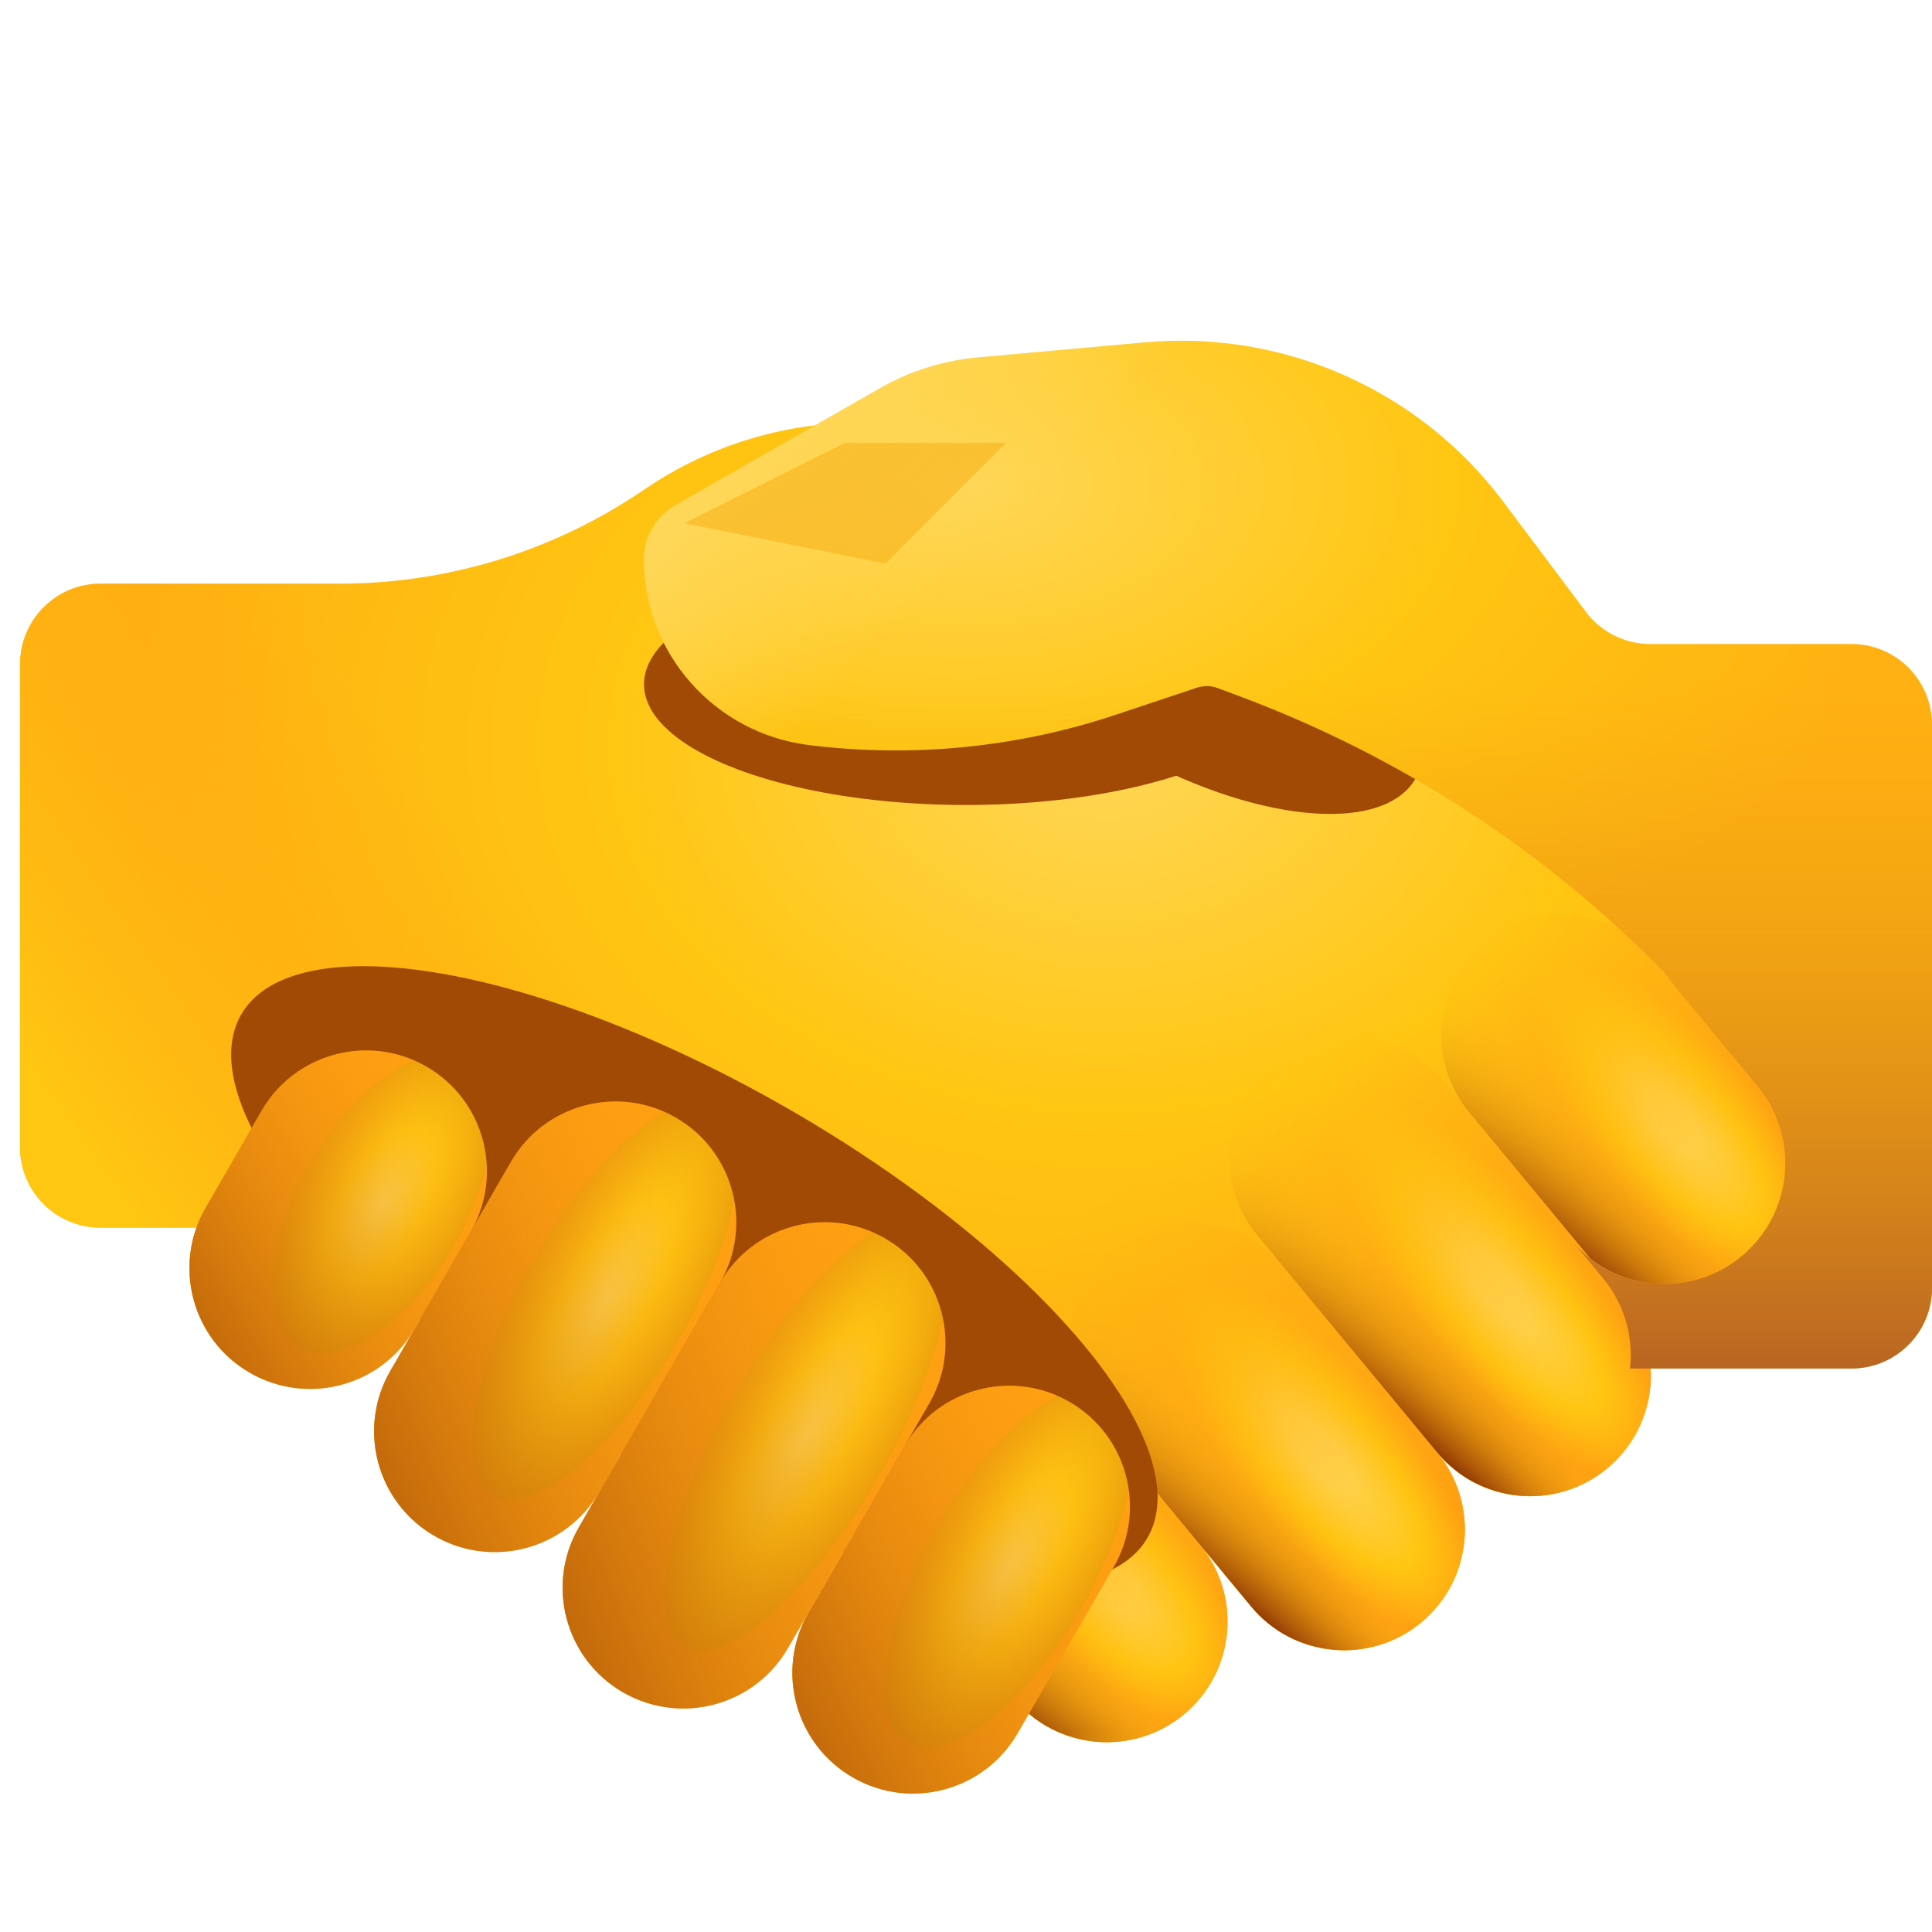 <svg fill="none" height="24" viewBox="0 0 24 24" width="24" xmlns="http://www.w3.org/2000/svg" xmlns:xlink="http://www.w3.org/1999/xlink"><filter id="a" color-interpolation-filters="sRGB" filterUnits="userSpaceOnUse" height="16.643" width="22.428" x="0" y="5"><feFlood flood-opacity="0" result="BackgroundImageFix"/><feBlend in="SourceGraphic" in2="BackgroundImageFix" mode="normal" result="shape"/><feColorMatrix in="SourceAlpha" result="hardAlpha" type="matrix" values="0 0 0 0 0 0 0 0 0 0 0 0 0 0 0 0 0 0 127 0"/><feOffset dx=".25" dy=".25"/><feGaussianBlur stdDeviation=".5"/><feComposite in2="hardAlpha" k2="-1" k3="1" operator="arithmetic"/><feColorMatrix type="matrix" values="0 0 0 0 1 0 0 0 0 0.843 0 0 0 0 0.345 0 0 0 1 0"/><feBlend in2="shape" mode="normal" result="effect1_innerShadow_614_11600"/></filter><filter id="b" color-interpolation-filters="sRGB" filterUnits="userSpaceOnUse" height="4.322" width="4.137" x="11.112" y="17.321"><feFlood flood-opacity="0" result="BackgroundImageFix"/><feBlend in="SourceGraphic" in2="BackgroundImageFix" mode="normal" result="shape"/><feColorMatrix in="SourceAlpha" result="hardAlpha" type="matrix" values="0 0 0 0 0 0 0 0 0 0 0 0 0 0 0 0 0 0 127 0"/><feOffset dx=".25" dy=".25"/><feGaussianBlur stdDeviation=".5"/><feComposite in2="hardAlpha" k2="-1" k3="1" operator="arithmetic"/><feColorMatrix type="matrix" values="0 0 0 0 1 0 0 0 0 0.843 0 0 0 0 0.345 0 0 0 1 0"/><feBlend in2="shape" mode="normal" result="effect1_innerShadow_614_11600"/></filter><filter id="c" color-interpolation-filters="sRGB" filterUnits="userSpaceOnUse" height="5.089" width="4.773" x="17.655" y="11.112"><feFlood flood-opacity="0" result="BackgroundImageFix"/><feBlend in="SourceGraphic" in2="BackgroundImageFix" mode="normal" result="shape"/><feColorMatrix in="SourceAlpha" result="hardAlpha" type="matrix" values="0 0 0 0 0 0 0 0 0 0 0 0 0 0 0 0 0 0 127 0"/><feOffset dx=".25" dy=".25"/><feGaussianBlur stdDeviation=".5"/><feComposite in2="hardAlpha" k2="-1" k3="1" operator="arithmetic"/><feColorMatrix type="matrix" values="0 0 0 0 1 0 0 0 0 0.843 0 0 0 0 0.345 0 0 0 1 0"/><feBlend in2="shape" mode="normal" result="effect1_innerShadow_614_11600"/></filter><filter id="d" color-interpolation-filters="sRGB" filterUnits="userSpaceOnUse" height="5.561" width="5.164" x="13.034" y="14.939"><feFlood flood-opacity="0" result="BackgroundImageFix"/><feBlend in="SourceGraphic" in2="BackgroundImageFix" mode="normal" result="shape"/><feColorMatrix in="SourceAlpha" result="hardAlpha" type="matrix" values="0 0 0 0 0 0 0 0 0 0 0 0 0 0 0 0 0 0 127 0"/><feOffset dx=".25" dy=".25"/><feGaussianBlur stdDeviation=".5"/><feComposite in2="hardAlpha" k2="-1" k3="1" operator="arithmetic"/><feColorMatrix type="matrix" values="0 0 0 0 1 0 0 0 0 0.843 0 0 0 0 0.345 0 0 0 1 0"/><feBlend in2="shape" mode="normal" result="effect1_innerShadow_614_11600"/></filter><filter id="e" color-interpolation-filters="sRGB" filterUnits="userSpaceOnUse" height="5.954" width="5.49" x="15.019" y="12.632"><feFlood flood-opacity="0" result="BackgroundImageFix"/><feBlend in="SourceGraphic" in2="BackgroundImageFix" mode="normal" result="shape"/><feColorMatrix in="SourceAlpha" result="hardAlpha" type="matrix" values="0 0 0 0 0 0 0 0 0 0 0 0 0 0 0 0 0 0 127 0"/><feOffset dx=".25" dy=".25"/><feGaussianBlur stdDeviation=".5"/><feComposite in2="hardAlpha" k2="-1" k3="1" operator="arithmetic"/><feColorMatrix type="matrix" values="0 0 0 0 1 0 0 0 0 0.843 0 0 0 0 0.345 0 0 0 1 0"/><feBlend in2="shape" mode="normal" result="effect1_innerShadow_614_11600"/></filter><filter id="f" color-interpolation-filters="sRGB" filterUnits="userSpaceOnUse" height="13.702" width="17.51" x="-.129" y="9.002"><feFlood flood-opacity="0" result="BackgroundImageFix"/><feBlend in="SourceGraphic" in2="BackgroundImageFix" mode="normal" result="shape"/><feGaussianBlur result="effect1_foregroundBlur_614_11600" stdDeviation="1.5"/></filter><filter id="g" color-interpolation-filters="sRGB" filterUnits="userSpaceOnUse" height="7" width="12" x="6" y="5"><feFlood flood-opacity="0" result="BackgroundImageFix"/><feBlend in="SourceGraphic" in2="BackgroundImageFix" mode="normal" result="shape"/><feGaussianBlur result="effect1_foregroundBlur_614_11600" stdDeviation="1"/></filter><filter id="h" color-interpolation-filters="sRGB" filterUnits="userSpaceOnUse" height="8.256" width="10.029" x="9.654" y="3.856"><feFlood flood-opacity="0" result="BackgroundImageFix"/><feBlend in="SourceGraphic" in2="BackgroundImageFix" mode="normal" result="shape"/><feGaussianBlur result="effect1_foregroundBlur_614_11600" stdDeviation="1"/></filter><filter id="i" color-interpolation-filters="sRGB" filterUnits="userSpaceOnUse" height="4.705" width="4.196" x="1.853" y="12.549"><feFlood flood-opacity="0" result="BackgroundImageFix"/><feBlend in="SourceGraphic" in2="BackgroundImageFix" mode="normal" result="shape"/><feColorMatrix in="SourceAlpha" result="hardAlpha" type="matrix" values="0 0 0 0 0 0 0 0 0 0 0 0 0 0 0 0 0 0 127 0"/><feOffset dx=".5" dy=".5"/><feGaussianBlur stdDeviation="1"/><feComposite in2="hardAlpha" k2="-1" k3="1" operator="arithmetic"/><feColorMatrix type="matrix" values="0 0 0 0 1 0 0 0 0 0.843 0 0 0 0 0.345 0 0 0 1 0"/><feBlend in2="shape" mode="normal" result="effect1_innerShadow_614_11600"/></filter><filter id="j" color-interpolation-filters="sRGB" filterUnits="userSpaceOnUse" height="5.568" width="4.694" x="9.343" y="16.713"><feFlood flood-opacity="0" result="BackgroundImageFix"/><feBlend in="SourceGraphic" in2="BackgroundImageFix" mode="normal" result="shape"/><feColorMatrix in="SourceAlpha" result="hardAlpha" type="matrix" values="0 0 0 0 0 0 0 0 0 0 0 0 0 0 0 0 0 0 127 0"/><feOffset dx=".5" dy=".5"/><feGaussianBlur stdDeviation="1"/><feComposite in2="hardAlpha" k2="-1" k3="1" operator="arithmetic"/><feColorMatrix type="matrix" values="0 0 0 0 1 0 0 0 0 0.843 0 0 0 0 0.345 0 0 0 1 0"/><feBlend in2="shape" mode="normal" result="effect1_innerShadow_614_11600"/></filter><filter id="k" color-interpolation-filters="sRGB" filterUnits="userSpaceOnUse" height="6.099" width="5.001" x="4.147" y="13.183"><feFlood flood-opacity="0" result="BackgroundImageFix"/><feBlend in="SourceGraphic" in2="BackgroundImageFix" mode="normal" result="shape"/><feColorMatrix in="SourceAlpha" result="hardAlpha" type="matrix" values="0 0 0 0 0 0 0 0 0 0 0 0 0 0 0 0 0 0 127 0"/><feOffset dx=".5" dy=".5"/><feGaussianBlur stdDeviation="1"/><feComposite in2="hardAlpha" k2="-1" k3="1" operator="arithmetic"/><feColorMatrix type="matrix" values="0 0 0 0 1 0 0 0 0 0.843 0 0 0 0 0.345 0 0 0 1 0"/><feBlend in2="shape" mode="normal" result="effect1_innerShadow_614_11600"/></filter><filter id="l" color-interpolation-filters="sRGB" filterUnits="userSpaceOnUse" height="6.541" width="5.256" x="6.489" y="14.683"><feFlood flood-opacity="0" result="BackgroundImageFix"/><feBlend in="SourceGraphic" in2="BackgroundImageFix" mode="normal" result="shape"/><feColorMatrix in="SourceAlpha" result="hardAlpha" type="matrix" values="0 0 0 0 0 0 0 0 0 0 0 0 0 0 0 0 0 0 127 0"/><feOffset dx=".5" dy=".5"/><feGaussianBlur stdDeviation="1"/><feComposite in2="hardAlpha" k2="-1" k3="1" operator="arithmetic"/><feColorMatrix type="matrix" values="0 0 0 0 1 0 0 0 0 0.843 0 0 0 0 0.345 0 0 0 1 0"/><feBlend in2="shape" mode="normal" result="effect1_innerShadow_614_11600"/></filter><filter id="m" color-interpolation-filters="sRGB" filterUnits="userSpaceOnUse" height="3.5" width="6" x="7.5" y="4.5"><feFlood flood-opacity="0" result="BackgroundImageFix"/><feBlend in="SourceGraphic" in2="BackgroundImageFix" mode="normal" result="shape"/><feGaussianBlur result="effect1_foregroundBlur_614_11600" stdDeviation=".5"/></filter><radialGradient id="n" cx="0" cy="0" gradientTransform="matrix(0 9 -12.176 0 13.5 9)" gradientUnits="userSpaceOnUse" r="1"><stop offset="0" stop-color="#ffd758"/><stop offset=".5" stop-color="#ffc612"/><stop offset="1" stop-color="#ffb112"/></radialGradient><linearGradient id="o"><stop offset="0" stop-color="#ffc612"/><stop offset="1" stop-color="#ffa012" stop-opacity="0"/></linearGradient><linearGradient id="p" gradientUnits="userSpaceOnUse" x1="4" x2="9" xlink:href="#o" y1="18.5" y2="15"/><linearGradient id="q" gradientUnits="userSpaceOnUse" x1="18" x2="14.5" xlink:href="#o" y1="20.5" y2="14"/><linearGradient id="r" gradientUnits="userSpaceOnUse" x1="18.5" x2="15" y1="18.5" y2="14.5"><stop offset="0" stop-color="#d9d9d9"/><stop offset="1" stop-color="#d9d9d9" stop-opacity="0"/></linearGradient><linearGradient id="s"><stop offset=".185" stop-color="#ffd758"/><stop offset=".622" stop-color="#ffc612"/><stop offset="1" stop-color="#ffa012"/></linearGradient><radialGradient id="t" cx="0" cy="0" gradientTransform="matrix(-1.307 -1.578 .796 -.659 13.624 19.456)" gradientUnits="userSpaceOnUse" r="1" xlink:href="#s"/><linearGradient id="u"><stop offset="0" stop-color="#690d00"/><stop offset="1" stop-color="#ffc612" stop-opacity="0"/></linearGradient><linearGradient id="v" gradientUnits="userSpaceOnUse" x1="11.658" x2="12.684" xlink:href="#u" y1="20.348" y2="19.379"/><radialGradient id="w" cx="0" cy="0" gradientTransform="matrix(-1.604 -1.936 .796 -.659 20.549 13.707)" gradientUnits="userSpaceOnUse" r="1" xlink:href="#s"/><linearGradient id="x" gradientUnits="userSpaceOnUse" x1="18.5" x2="19.539" xlink:href="#u" y1="14.5" y2="13.543"/><radialGradient id="y" cx="0" cy="0" gradientTransform="matrix(-1.786 -2.157 .796 -.659 16.163 17.817)" gradientUnits="userSpaceOnUse" r="1" xlink:href="#s"/><linearGradient id="z" gradientUnits="userSpaceOnUse" x1="14.063" x2="15.107" xlink:href="#u" y1="18.549" y2="17.597"/><radialGradient id="A" cx="0" cy="0" gradientTransform="matrix(-1.938 -2.34 .796 -.659 18.343 15.746)" gradientUnits="userSpaceOnUse" r="1" xlink:href="#s"/><linearGradient id="B" gradientUnits="userSpaceOnUse" x1="16.201" x2="17.249" xlink:href="#u" y1="16.427" y2="15.479"/><linearGradient id="C"><stop offset="0" stop-color="#ffd758"/><stop offset=".5" stop-color="#ffc612"/><stop offset="1" stop-color="#eda30c"/><stop offset="1" stop-color="#ffa012"/></linearGradient><radialGradient id="D" cx="0" cy="0" gradientTransform="matrix(-1.025 1.775 -.895 -.517 4.246 14.459)" gradientUnits="userSpaceOnUse" r="1" xlink:href="#C"/><linearGradient id="E"><stop offset="0" stop-color="#ffa012"/><stop offset="1" stop-color="#ffa012" stop-opacity="0"/></linearGradient><linearGradient id="F" gradientUnits="userSpaceOnUse" x1="2.038" x2="3.986" xlink:href="#E" y1="13.033" y2="14.158"/><linearGradient id="G"><stop offset="0" stop-color="#a04a06"/><stop offset="1" stop-color="#ffa012" stop-opacity="0"/></linearGradient><linearGradient id="H" gradientUnits="userSpaceOnUse" x1=".509" x2="5.149" xlink:href="#G" y1="15.681" y2="12.909"/><radialGradient id="I" cx="0" cy="0" gradientTransform="matrix(-1.257 2.177 -.895 -.517 12.034 18.968)" gradientUnits="userSpaceOnUse" r="1" xlink:href="#C"/><linearGradient id="J" gradientUnits="userSpaceOnUse" x1="9.841" x2="11.79" xlink:href="#E" y1="17.517" y2="18.642"/><linearGradient id="K" gradientUnits="userSpaceOnUse" x1="7.965" x2="13.616" xlink:href="#G" y1="20.766" y2="18.056"/><radialGradient id="L" cx="0" cy="0" gradientTransform="matrix(-1.4 2.425 -.895 -.517 7.022 15.65)" gradientUnits="userSpaceOnUse" r="1" xlink:href="#C"/><linearGradient id="M" gradientUnits="userSpaceOnUse" x1="4.838" x2="6.786" xlink:href="#E" y1="14.183" y2="15.308"/><linearGradient id="N" gradientUnits="userSpaceOnUse" x1="2.749" x2="8.955" xlink:href="#G" y1="17.802" y2="15.206"/><radialGradient id="O" cx="0" cy="0" gradientTransform="matrix(-1.519 2.631 -.895 -.517 9.518 17.327)" gradientUnits="userSpaceOnUse" r="1" xlink:href="#C"/><linearGradient id="P" gradientUnits="userSpaceOnUse" x1="7.341" x2="9.29" xlink:href="#E" y1="15.847" y2="16.972"/><linearGradient id="Q" gradientUnits="userSpaceOnUse" x1="5.074" x2="11.703" xlink:href="#G" y1="19.774" y2="17.307"/><radialGradient id="R" cx="0" cy="0" gradientTransform="matrix(12 0 0 7.092 12 6)" gradientUnits="userSpaceOnUse" r="1"><stop offset="0" stop-color="#ffd758"/><stop offset=".5" stop-color="#ffc612"/><stop offset="1" stop-color="#ffb012"/></radialGradient><linearGradient id="S" gradientUnits="userSpaceOnUse" x1="11" x2="13" y1="4" y2="6"><stop offset="0" stop-color="#ffd758"/><stop offset="1" stop-color="#ffd758" stop-opacity="0"/></linearGradient><linearGradient id="T" gradientUnits="userSpaceOnUse" x1="22" x2="22" y1="17" y2="8.5"><stop offset="0" stop-color="#b96523"/><stop offset="1" stop-color="#eda30c" stop-opacity="0"/></linearGradient><clipPath id="U"><path d="m0 0h24v24h-24z"/></clipPath><mask id="V" height="13" maskUnits="userSpaceOnUse" width="17" x="6" y="9"><path d="m6 9h17v13h-17z" fill="url(#r)"/></mask><g clip-path="url(#U)"><g clip-rule="evenodd" fill-rule="evenodd" filter="url(#a)"><path d="m20.842 12.297-2.192-2.818c-.758-.975-1.71-1.784-2.795-2.376l-2.486-1.356c-.898-.49-1.905-.747-2.929-.747-.939 0-1.857.278-2.639.799l-.114.076c-1.1.734-2.393 1.125-3.716 1.125h-2.972c-.552 0-1 .448-1 1v6c0 .552.448 1 1 1h2l8.211 3.284c-.187.489-.112 1.062.246 1.494l.887 1.071c.528.638 1.474.727 2.112.199s.727-1.474.199-2.112l-.255-.307.892 1.078c.528.638 1.474.727 2.112.199.637-.527.727-1.471.201-2.109.529.635 1.472.723 2.109.195.638-.528.727-1.474.199-2.112l-.391-.472c.528.638 1.474.727 2.112.199.638-.528.727-1.474.199-2.112z" fill="url(#n)"/><path d="m20.842 12.297-2.192-2.818c-.758-.975-1.71-1.784-2.795-2.376l-2.486-1.356c-.898-.49-1.905-.747-2.929-.747-.939 0-1.857.278-2.639.799l-.114.076c-1.1.734-2.393 1.125-3.716 1.125h-2.972c-.552 0-1 .448-1 1v6c0 .552.448 1 1 1h2l8.211 3.284c-.187.489-.112 1.062.246 1.494l.887 1.071c.528.638 1.474.727 2.112.199s.727-1.474.199-2.112l-.255-.307.892 1.078c.528.638 1.474.727 2.112.199.637-.527.727-1.471.201-2.109.529.635 1.472.723 2.109.195.638-.528.727-1.474.199-2.112l-.391-.472c.528.638 1.474.727 2.112.199.638-.528.727-1.474.199-2.112z" fill="url(#p)"/><path d="m20.842 12.297-2.192-2.818c-.758-.975-1.71-1.784-2.795-2.376l-2.486-1.356c-.898-.49-1.905-.747-2.929-.747-.939 0-1.857.278-2.639.799l-.114.076c-1.1.734-2.393 1.125-3.716 1.125h-2.972c-.552 0-1 .448-1 1v6c0 .552.448 1 1 1h2l8.211 3.284c-.187.489-.112 1.062.246 1.494l.887 1.071c.528.638 1.474.727 2.112.199s.727-1.474.199-2.112l-.255-.307.892 1.078c.528.638 1.474.727 2.112.199.637-.527.727-1.471.201-2.109.529.635 1.472.723 2.109.195.638-.528.727-1.474.199-2.112l-.391-.472c.528.638 1.474.727 2.112.199.638-.528.727-1.474.199-2.112z" fill="url(#q)"/></g><g mask="url(#V)"><g filter="url(#b)"><path d="m14.456 21.048c.638-.528.727-1.474.199-2.112l-.887-1.071c-.528-.638-1.474-.727-2.112-.199-.638.528-.727 1.474-.199 2.112l.887 1.071c.528.638 1.474.727 2.112.199z" fill="url(#t)"/><path d="m14.456 21.048c.638-.528.727-1.474.199-2.112l-.887-1.071c-.528-.638-1.474-.727-2.112-.199-.638.528-.727 1.474-.199 2.112l.887 1.071c.528.638 1.474.727 2.112.199z" fill="url(#v)"/></g><g filter="url(#c)"><path d="m21.635 15.606c.638-.528.727-1.474.199-2.112l-1.523-1.839c-.528-.638-1.474-.727-2.112-.199-.638.528-.727 1.474-.199 2.112l1.523 1.839c.528.638 1.474.727 2.112.199z" fill="url(#w)"/><path d="m21.635 15.606c.638-.528.727-1.474.199-2.112l-1.523-1.839c-.528-.638-1.474-.727-2.112-.199-.638.528-.727 1.474-.199 2.112l1.523 1.839c.528.638 1.474.727 2.112.199z" fill="url(#x)"/></g><g filter="url(#d)"><path d="m17.404 19.905c.638-.528.727-1.474.199-2.112l-1.913-2.311c-.528-.638-1.474-.727-2.112-.199-.638.528-.727 1.474-.199 2.112l1.913 2.311c.528.638 1.474.727 2.112.199z" fill="url(#y)"/><path d="m17.404 19.905c.638-.528.727-1.474.199-2.112l-1.913-2.311c-.528-.638-1.474-.727-2.112-.199-.638.528-.727 1.474-.199 2.112l1.913 2.311c.528.638 1.474.727 2.112.199z" fill="url(#z)"/></g><g filter="url(#e)"><path d="m19.715 17.991c.638-.528.727-1.474.199-2.112l-2.24-2.704c-.528-.638-1.474-.727-2.112-.199-.638.528-.727 1.474-.199 2.112l2.24 2.704c.528.638 1.474.727 2.112.199z" fill="url(#A)"/><path d="m19.715 17.991c.638-.528.727-1.474.199-2.112l-2.24-2.704c-.528-.638-1.474-.727-2.112-.199-.638.528-.727 1.474-.199 2.112l2.24 2.704c.528.638 1.474.727 2.112.199z" fill="url(#B)"/></g></g><g filter="url(#f)"><ellipse cx="8.626" cy="15.853" fill="#a04a06" rx="6.5" ry="2.384" transform="matrix(.866 .5 -.5 .866 9.082 -2.189)"/></g><g filter="url(#g)"><ellipse cx="12" cy="8.5" fill="#a04a06" rx="4" ry="1.5"/></g><g filter="url(#h)"><ellipse cx="14.669" cy="7.984" fill="#a04a06" rx="3.37" ry="1.5" transform="matrix(.866 .5 -.5 .866 5.957 -6.265)"/></g><g filter="url(#i)"><path d="m4.799 12.75c.717.414.963 1.332.549 2.049l-.696 1.205c-.414.717-1.332.963-2.049.549s-.963-1.332-.549-2.049l.696-1.205c.414-.717 1.332-.963 2.049-.549z" fill="url(#D)"/><path d="m4.799 12.75c.717.414.963 1.332.549 2.049l-.696 1.205c-.414.717-1.332.963-2.049.549s-.963-1.332-.549-2.049l.696-1.205c.414-.717 1.332-.963 2.049-.549z" fill="url(#F)"/><path d="m4.799 12.75c.717.414.963 1.332.549 2.049l-.696 1.205c-.414.717-1.332.963-2.049.549s-.963-1.332-.549-2.049l.696-1.205c.414-.717 1.332-.963 2.049-.549z" fill="url(#H)"/></g><g filter="url(#j)"><path d="m12.787 16.915c.717.414.963 1.332.549 2.049l-1.194 2.067c-.414.717-1.332.963-2.049.549-.717-.414-.963-1.332-.549-2.049l1.194-2.067c.414-.717 1.332-.963 2.049-.549z" fill="url(#I)"/><path d="m12.787 16.915c.717.414.963 1.332.549 2.049l-1.194 2.067c-.414.717-1.332.963-2.049.549-.717-.414-.963-1.332-.549-2.049l1.194-2.067c.414-.717 1.332-.963 2.049-.549z" fill="url(#J)"/><path d="m12.787 16.915c.717.414.963 1.332.549 2.049l-1.194 2.067c-.414.717-1.332.963-2.049.549-.717-.414-.963-1.332-.549-2.049l1.194-2.067c.414-.717 1.332-.963 2.049-.549z" fill="url(#K)"/></g><g filter="url(#k)"><path d="m7.897 13.384c.717.414.963 1.332.549 2.049l-1.5 2.598c-.414.717-1.332.963-2.049.549s-.963-1.332-.549-2.049l1.5-2.598c.414-.717 1.332-.963 2.049-.549z" fill="url(#L)"/><path d="m7.897 13.384c.717.414.963 1.332.549 2.049l-1.5 2.598c-.414.717-1.332.963-2.049.549s-.963-1.332-.549-2.049l1.5-2.598c.414-.717 1.332-.963 2.049-.549z" fill="url(#M)"/><path d="m7.897 13.384c.717.414.963 1.332.549 2.049l-1.5 2.598c-.414.717-1.332.963-2.049.549s-.963-1.332-.549-2.049l1.5-2.598c.414-.717 1.332-.963 2.049-.549z" fill="url(#N)"/></g><g filter="url(#l)"><path d="m10.495 14.884c.718.414.963 1.332.549 2.049l-1.756 3.041c-.414.717-1.332.963-2.049.549s-.963-1.332-.549-2.049l1.756-3.041c.414-.717 1.332-.963 2.049-.549z" fill="url(#O)"/><path d="m10.495 14.884c.718.414.963 1.332.549 2.049l-1.756 3.041c-.414.717-1.332.963-2.049.549s-.963-1.332-.549-2.049l1.756-3.041c.414-.717 1.332-.963 2.049-.549z" fill="url(#P)"/><path d="m10.495 14.884c.718.414.963 1.332.549 2.049l-1.756 3.041c-.414.717-1.332.963-2.049.549s-.963-1.332-.549-2.049l1.756-3.041c.414-.717 1.332-.963 2.049-.549z" fill="url(#Q)"/></g><g clip-rule="evenodd" fill-rule="evenodd"><path d="m14.221 4.253c1.727-.157 3.412.592 4.453 1.979l1.026 1.368c.189.252.485.4.8.4h2.5c.552 0 1 .448 1 1v1 2.011 3.989c0 .552-.448 1-1 1h-2.751c.043-.389-.066-.795-.336-1.121l-1.11-1.34.719.868c.528.638 1.474.727 2.112.199.638-.528.727-1.474.199-2.112l-.991-1.197-.169-.218c-1.476-1.508-3.267-2.677-5.251-3.421l-.293-.11c-.084-.031-.176-.033-.261-.005l-1.014.338c-1.221.407-2.53.534-3.808.374-1.162-.145-2.047-1.135-2.047-2.307 0-.278.149-.534.39-.672l2.543-1.453c.373-.213.788-.344 1.217-.383z" fill="url(#R)"/><path d="m14.221 4.253c1.727-.157 3.412.592 4.453 1.979l1.026 1.368c.189.252.485.4.8.4h2.5c.552 0 1 .448 1 1v1 2.011 3.989c0 .552-.448 1-1 1h-2.751c.043-.389-.066-.795-.336-1.121l-1.11-1.34.719.868c.528.638 1.474.727 2.112.199.638-.528.727-1.474.199-2.112l-.991-1.197-.169-.218c-1.476-1.508-3.267-2.677-5.251-3.421l-.293-.11c-.084-.031-.176-.033-.261-.005l-1.014.338c-1.221.407-2.53.534-3.808.374-1.162-.145-2.047-1.135-2.047-2.307 0-.278.149-.534.39-.672l2.543-1.453c.373-.213.788-.344 1.217-.383z" fill="url(#S)"/><path d="m14.221 4.253c1.727-.157 3.412.592 4.453 1.979l1.026 1.368c.189.252.485.4.8.4h2.5c.552 0 1 .448 1 1v1 2.011 3.989c0 .552-.448 1-1 1h-2.751c.043-.389-.066-.795-.336-1.121l-1.11-1.34.719.868c.528.638 1.474.727 2.112.199.638-.528.727-1.474.199-2.112l-.991-1.197-.169-.218c-1.476-1.508-3.267-2.677-5.251-3.421l-.293-.11c-.084-.031-.176-.033-.261-.005l-1.014.338c-1.221.407-2.53.534-3.808.374-1.162-.145-2.047-1.135-2.047-2.307 0-.278.149-.534.39-.672l2.543-1.453c.373-.213.788-.344 1.217-.383z" fill="url(#T)"/></g><g filter="url(#m)" opacity=".5"><path d="m11 7-2.5-.5 2-1h2z" fill="#f5ab11"/></g></g></svg>